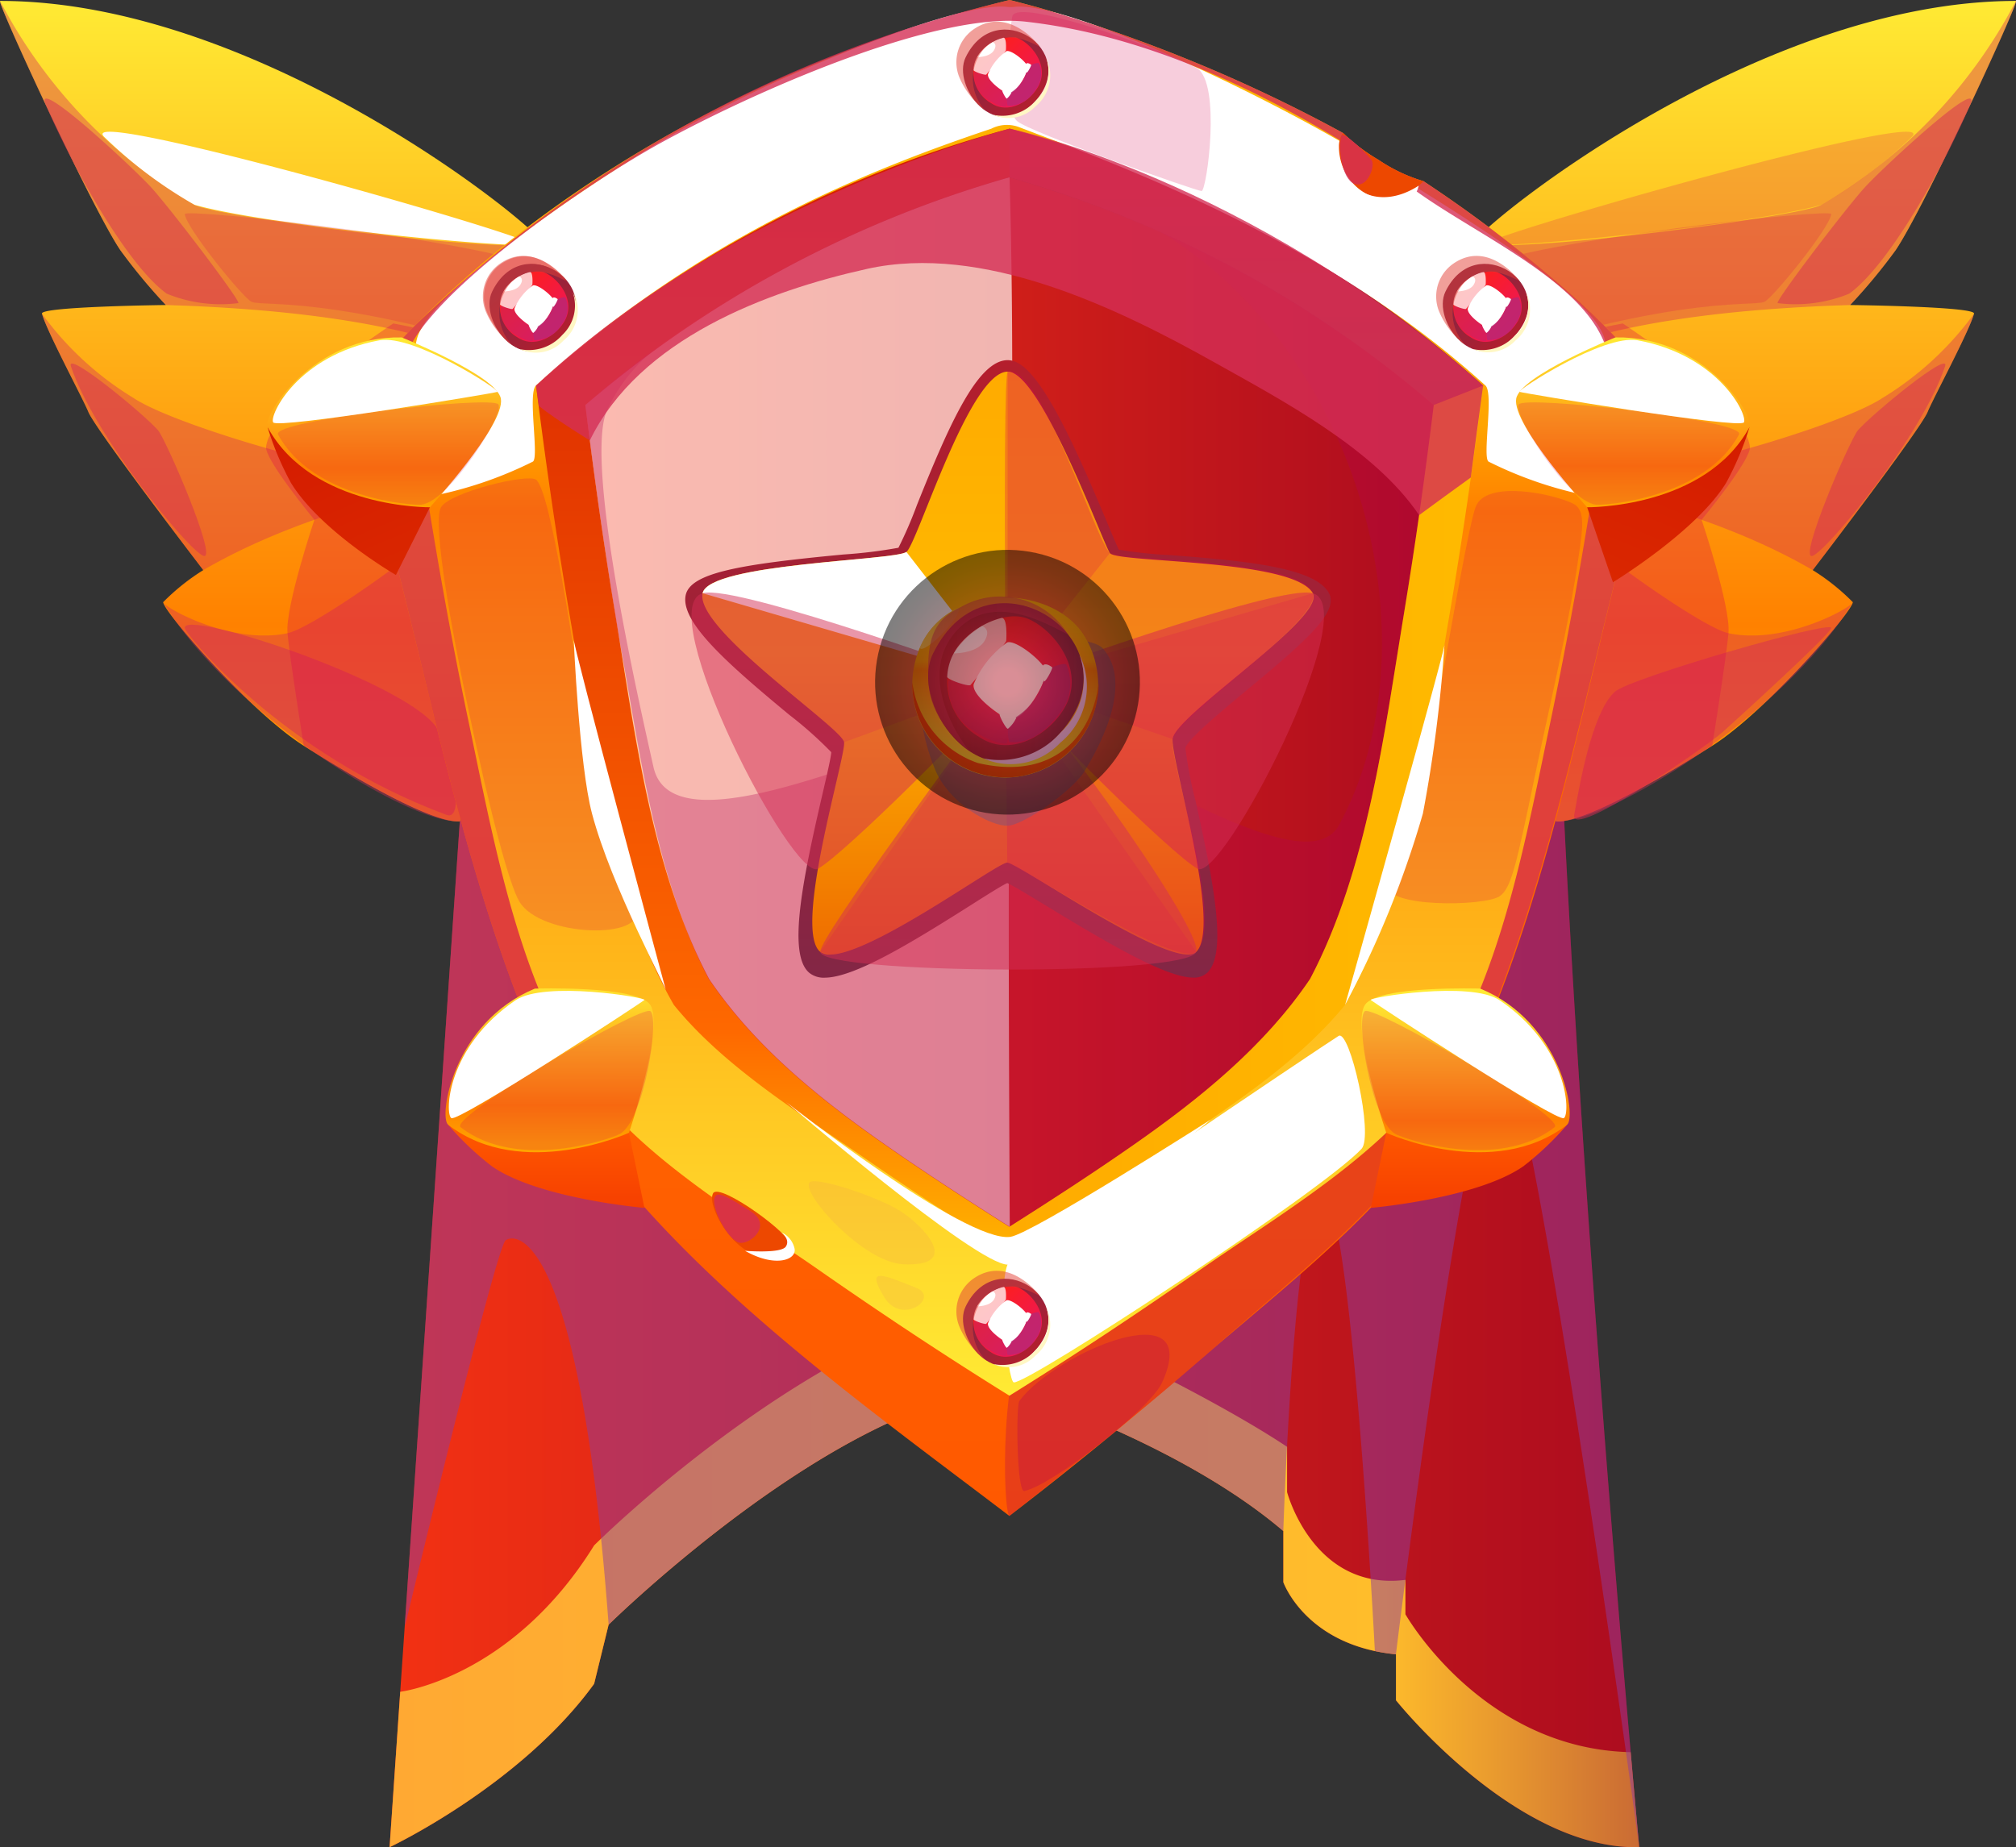 <svg xmlns="http://www.w3.org/2000/svg" xmlns:xlink="http://www.w3.org/1999/xlink" viewBox="0 0 129.501 118.689">
  <rect x="0" y="0" width="129.501" height="118.689" fill="#333333" stroke="none"/>
  <defs>
    <linearGradient id="_1311" data-name="  1311" x1="518.314" y1="121.326" x2="598.587" y2="121.326" gradientUnits="userSpaceOnUse">
      <stop offset="0" stop-color="#f23113"/>
      <stop offset="1" stop-color="#ad0c1f"/>
    </linearGradient>
    <linearGradient id="_1274" data-name="  1274" x1="518.314" y1="153.029" x2="598.587" y2="153.029" gradientUnits="userSpaceOnUse">
      <stop offset="0" stop-color="#ffa933"/>
      <stop offset="0.794" stop-color="#ffbd2b"/>
      <stop offset="0.901" stop-color="#e5942f"/>
      <stop offset="1" stop-color="#ca6b34"/>
    </linearGradient>
    <linearGradient id="_1255" data-name="  1255" x1="513.805" y1="52.055" x2="513.805" y2="104.772" gradientUnits="userSpaceOnUse">
      <stop offset="0" stop-color="#ffea34"/>
      <stop offset="0.761" stop-color="#ff8100"/>
      <stop offset="1" stop-color="#ffa400"/>
    </linearGradient>
    <linearGradient id="_1255-2" x1="602.272" y1="52.055" x2="602.272" y2="104.772" xlink:href="#_1255"/>
    <linearGradient id="_1244" data-name="  1244" x1="558.039" y1="149.398" x2="558.039" y2="73.002" gradientUnits="userSpaceOnUse">
      <stop offset="0" stop-color="#ff5900"/>
      <stop offset="0.635" stop-color="#fe6800"/>
      <stop offset="0.908" stop-color="#fa9300"/>
      <stop offset="1" stop-color="#f63f00"/>
    </linearGradient>
    <linearGradient id="_466" data-name="  466" x1="558.142" y1="133.663" x2="558.142" y2="59.223" gradientUnits="userSpaceOnUse">
      <stop offset="0" stop-color="#ffba00"/>
      <stop offset="0.209" stop-color="#fe6800"/>
      <stop offset="1" stop-color="#d41b00"/>
    </linearGradient>
    <linearGradient id="_1311-2" x1="530.893" y1="97.104" x2="585.39" y2="97.104" xlink:href="#_1311"/>
    <linearGradient id="_105" data-name="  105" x1="573.353" y1="78.02" x2="573.353" y2="59.775" gradientUnits="userSpaceOnUse">
      <stop offset="0" stop-color="#662d87"/>
      <stop offset="1" stop-color="#d01c5c"/>
    </linearGradient>
    <linearGradient id="_1247" data-name="  1247" x1="558.13" y1="105.011" x2="589.154" y2="105.011" gradientUnits="userSpaceOnUse">
      <stop offset="0" stop-color="#ffab00"/>
      <stop offset="1" stop-color="#ffba00"/>
    </linearGradient>
    <linearGradient id="_467" data-name="  467" x1="558.143" y1="141.671" x2="558.143" y2="51.995" gradientUnits="userSpaceOnUse">
      <stop offset="0" stop-color="#ffea34"/>
      <stop offset="0.634" stop-color="#ff8100"/>
      <stop offset="0.696" stop-color="#ffa400"/>
      <stop offset="1" stop-color="#ffba00"/>
    </linearGradient>
    <linearGradient id="_1267" data-name="  1267" x1="587.648" y1="124.264" x2="587.648" y2="129.605" gradientUnits="userSpaceOnUse">
      <stop offset="0" stop-color="#ff5900"/>
      <stop offset="1" stop-color="#f63f00"/>
    </linearGradient>
    <linearGradient id="_1255-3" x1="536.624" y1="1335.796" x2="544.258" y2="1343.046" gradientTransform="matrix(0.689, 0.725, -0.725, 0.689, 1186.5, -1193.431)" xlink:href="#_1255"/>
    <linearGradient id="_1267-2" x1="528.381" y1="124.264" x2="528.381" y2="129.605" xlink:href="#_1267"/>
    <linearGradient id="_1255-4" x1="2423.736" y1="-651.344" x2="2431.37" y2="-644.095" gradientTransform="matrix(-0.689, 0.725, 0.725, 0.689, 2669.87, -1193.431)" xlink:href="#_1255"/>
    <linearGradient id="_1952" data-name="  1952" x1="871.619" y1="428.28" x2="871.619" y2="415.703" gradientTransform="matrix(0.922, 0.387, -0.387, 0.922, -40.65, -642.65)" gradientUnits="userSpaceOnUse">
      <stop offset="0" stop-color="#da2700"/>
      <stop offset="1" stop-color="#d41b00"/>
    </linearGradient>
    <linearGradient id="_1255-5" x1="866.255" y1="413.277" x2="870.478" y2="423.341" gradientTransform="matrix(0.922, 0.387, -0.387, 0.922, -40.65, -642.65)" xlink:href="#_1255"/>
    <linearGradient id="_1952-2" x1="3491.713" y1="-671.991" x2="3491.713" y2="-683.935" gradientTransform="matrix(-0.922, 0.387, 0.387, 0.922, 3998.346, -642.65)" xlink:href="#_1952"/>
    <linearGradient id="_1255-6" x1="3486.348" y1="-686.361" x2="3490.572" y2="-676.297" gradientTransform="matrix(-0.922, 0.387, 0.387, 0.922, 3998.346, -642.65)" xlink:href="#_1255"/>
    <linearGradient id="_108" data-name="  108" x1="558.039" y1="114.814" x2="558.039" y2="75.136" gradientUnits="userSpaceOnUse">
      <stop offset="0" stop-color="#832645"/>
      <stop offset="1" stop-color="#b41e2d"/>
    </linearGradient>
    <linearGradient id="_464" data-name="  464" x1="558.038" y1="75.872" x2="558.038" y2="113.327" gradientUnits="userSpaceOnUse">
      <stop offset="0" stop-color="#ffab00"/>
      <stop offset="0.486" stop-color="#ffba00"/>
      <stop offset="1" stop-color="#ef6c00"/>
    </linearGradient>
    <linearGradient id="_467-2" x1="5596.101" y1="101.983" x2="5596.101" y2="91.079" gradientTransform="matrix(-1, 0, 0, 1, 6153.98, 0)" xlink:href="#_467"/>
    <linearGradient id="_1267-3" x1="5590.111" y1="98.899" x2="5602.09" y2="98.899" gradientTransform="matrix(-1, 0, 0, 1, 6153.98, 0)" xlink:href="#_1267"/>
    <linearGradient id="_314" data-name="  314" x1="5599.101" y1="92.365" x2="5601.607" y2="92.365" gradientTransform="matrix(-1, 0, 0, 1, 6153.98, 0)" gradientUnits="userSpaceOnUse">
      <stop offset="0" stop-color="#ebbd38"/>
      <stop offset="1" stop-color="#fff29e"/>
    </linearGradient>
    <linearGradient id="_108-2" x1="5590.937" y1="95.865" x2="5600.93" y2="95.865" gradientTransform="matrix(-1, 0, 0, 1, 6153.84, 0)" xlink:href="#_108"/>
    <linearGradient id="_20" data-name="  20" x1="-2624.377" y1="-1940.265" x2="-2624.377" y2="-1948.09" gradientTransform="translate(3788.517 -385.219) rotate(-45)" gradientUnits="userSpaceOnUse">
      <stop offset="0" stop-color="#eb175a"/>
      <stop offset="1" stop-color="#ff1f19"/>
    </linearGradient>
    <radialGradient id="_289" data-name="  289" cx="558.007" cy="95.832" r="8.504" gradientTransform="translate(530.722 -469.687) rotate(77.493)" gradientUnits="userSpaceOnUse">
      <stop offset="0.095" stop-color="#b41e2d"/>
      <stop offset="0.344" stop-color="#7b141f"/>
      <stop offset="0.656" stop-color="#39090e"/>
      <stop offset="0.883" stop-color="#100304"/>
      <stop offset="1"/>
    </radialGradient>
    <linearGradient id="_108-3" x1="-2596.87" y1="-1974.215" x2="-2597.058" y2="-1969.187" gradientTransform="translate(3788.656 -385.219) rotate(-45)" xlink:href="#_108"/>
    <linearGradient id="_20-2" x1="-2596.89" y1="-1969.848" x2="-2596.89" y2="-1974.148" gradientTransform="translate(3788.656 -385.219) rotate(-45)" xlink:href="#_20"/>
    <linearGradient id="_108-4" x1="-2653.625" y1="-1917.46" x2="-2653.813" y2="-1912.432" gradientTransform="translate(3788.656 -385.219) rotate(-45)" xlink:href="#_108"/>
    <linearGradient id="_20-3" x1="-2653.645" y1="-1913.093" x2="-2653.645" y2="-1917.393" gradientTransform="translate(3788.656 -385.219) rotate(-45)" xlink:href="#_20"/>
    <linearGradient id="_108-5" x1="-2628.988" y1="-1985.015" x2="-2629.176" y2="-1979.987" gradientTransform="translate(3788.656 -385.219) rotate(-45)" xlink:href="#_108"/>
    <linearGradient id="_20-4" x1="-2629.008" y1="-1980.648" x2="-2629.008" y2="-1984.948" gradientTransform="translate(3788.656 -385.219) rotate(-45)" xlink:href="#_20"/>
    <linearGradient id="_108-6" x1="-2629.022" y1="-1985.079" x2="-2629.211" y2="-1980.051" gradientTransform="translate(3788.656 -385.219) rotate(-45)" xlink:href="#_108"/>
    <linearGradient id="_20-5" x1="-2629.042" y1="-1980.712" x2="-2629.042" y2="-1985.012" gradientTransform="translate(3788.656 -385.219) rotate(-45)" xlink:href="#_20"/>
    <linearGradient id="_108-7" x1="-2585.72" y1="-1941.777" x2="-2585.909" y2="-1936.749" gradientTransform="translate(3788.656 -385.219) rotate(-45)" xlink:href="#_108"/>
    <linearGradient id="_20-6" x1="-2585.74" y1="-1937.41" x2="-2585.74" y2="-1941.71" gradientTransform="translate(3788.656 -385.219) rotate(-45)" xlink:href="#_20"/>
  </defs>
  <g style="isolation: isolate">
    <g id="rank_icon" data-name="rank icon">
      <g>
        <g>
          <path d="M598.587,170.682c-7.972.174-15.627-9.441-15.627-9.441v-2.952a11.805,11.805,0,0,1-1.353-.209c-4.675-.999-5.882-4.425-5.882-4.425v-3.287c-6.812-5.813-17.641-9.147-17.641-9.147-10.965.632-25.698,15.162-25.698,15.162l-.932,3.803c-4.729,6.534-13.139,10.497-13.139,10.497l.683-9.985.3-4.362,5.775-84.366,68.046.692c-.828,23.438,3.379,74.346,4.918,91.914C598.379,168.431,598.587,170.682,598.587,170.682Z" transform="translate(-493.289 -51.995)" fill="url(#_1311)"/>
          <path d="M598.587,170.682c-7.972.174-15.627-9.441-15.627-9.441v-2.952a11.805,11.805,0,0,1-1.353-.209c-4.675-.999-5.882-4.425-5.882-4.425v-3.287c-6.812-5.813-17.641-9.147-17.641-9.147-10.965.632-25.698,15.162-25.698,15.162l-.932,3.803c-4.729,6.534-13.139,10.497-13.139,10.497l.683-9.985s7.163-.872,12.456-9.407c0,0,13.084-13.076,25.974-15.915,0,0,12.176,5.351,18.539,9.581v2.908s1.675,6.385,7.602,5.642v2.209s4.896,8.651,14.47,8.86C598.379,168.431,598.587,170.682,598.587,170.682Z" transform="translate(-493.289 -51.995)" fill="url(#_1274)"/>
          <path d="M598.587,170.682s-6.808-50.017-8.794-51.013c-1.988-.996-6.834,38.619-6.834,38.619a11.805,11.805,0,0,1-1.353-.209s-1.536-29.513-3.357-29.402c-1.824.111-2.525,21.69-2.525,21.69-6.812-5.813-17.641-9.147-17.641-9.147-10.965.632-25.698,15.162-25.698,15.162-1.897-25.48-5.986-25.17-6.618-24.689-.632.48-6.44,24.689-6.44,24.689s-.01-.016-.032-.047l5.775-84.366,68.046.692C592.111,101.244,598.587,170.682,598.587,170.682Z" transform="translate(-493.289 -51.995)" fill="#8e3d9c" opacity="0.5" style="mix-blend-mode: multiply"/>
        </g>
        <g>
          <g>
            <path d="M534.322,77.175l-6.631,3.507-4.857,24.087c-1.659.12-6.136-2.384-10.033-4.855-3.461-2.193-9.008-8.623-9.03-9.227v-.002a14.011,14.011,0,0,1,2.576-2.059s-6.926-9.034-7.385-10.17c-.321-.799-2.691-5.219-2.976-6.305l-.002-.002c-.12-.46,7.958-.555,7.958-.555l-.002-.002a36.823,36.823,0,0,1-2.918-3.519c-1.839-2.715-7.969-16.018-7.728-16.018,16.463,0,33.9,14.081,34.705,15.386.192.311.395.665.608,1.051C530.079,71.164,532.043,75.361,534.322,77.175Z" transform="translate(-493.289 -51.995)" fill="url(#_1255)"/>
            <path d="M534.322,77.175l-6.631,3.507-4.857,24.087c-3.132.228-14.698-6.813-19.063-14.083.048.33,4.364,2.762,7.986,1.995,2.157-.457,13.575-8.826,12.524-9.587-.647-.469-10.476,1.188-17.934,5.532,0,0-6.926-9.033-7.385-10.17-.321-.799-2.692-5.219-2.977-6.305a20.313,20.313,0,0,0,5.896,5.425c2.1,1.397,9.55,3.705,13.673,4.461,2.667.489,12.092-3.715,11.293-5.204-.395-.737-4.545-4.683-22.905-5.238l-.002-.002a36.841,36.841,0,0,1-2.918-3.519c-1.839-2.715-7.953-15.933-7.728-16.019a32.6,32.6,0,0,0,12.488,13.099c1.315.791,22.254,3.503,22.218,2.288C529.518,69.9,531.713,75.099,534.322,77.175Z" transform="translate(-493.289 -51.995)" fill="#d42f55" opacity="0.4" style="mix-blend-mode: multiply"/>
            <path d="M503.011,64.048c1.255,1.378,5.822,7.386,5.582,7.424a9.127,9.127,0,0,1-4.594-.609c-2.728-1.972-6.399-8.854-7.779-12.158C495.418,56.788,501.849,62.772,503.011,64.048Z" transform="translate(-493.289 -51.995)" fill="#d42f55" opacity="0.5" style="mix-blend-mode: multiply"/>
            <path d="M503.441,79.641c.512.591,3.913,8.47,2.907,8.067s-6.998-7.7-8.501-12.165C497.47,74.424,502.553,78.617,503.441,79.641Z" transform="translate(-493.289 -51.995)" fill="#d42f55" opacity="0.5" style="mix-blend-mode: multiply"/>
            <path d="M505.158,92.345c.046.409,6.288,8.11,16.82,12.009,1.25.463.339-4.327-.701-5.693C519.005,95.676,505.017,91.098,505.158,92.345Z" transform="translate(-493.289 -51.995)" fill="#d42f55" opacity="0.5" style="mix-blend-mode: multiply"/>
            <path d="M505.783,65.153c4.536,1.304,20.322,2.836,21.584,2.547,1.065-.244-29.346-8.974-27.401-6.929A28.5,28.5,0,0,0,505.783,65.153Z" transform="translate(-493.289 -51.995)" fill="#fff" style="mix-blend-mode: soft-light"/>
            <path d="M528.087,69.23c-3.903-1.79-22.988-3.889-22.931-3.477.129.945,3.776,5.413,4.296,5.636.832.357,6.466-.655,22.786,5.27C532.833,76.876,529.859,70.043,528.087,69.23Z" transform="translate(-493.289 -51.995)" fill="#da0553" opacity="0.2" style="mix-blend-mode: multiply"/>
            <path d="M534.322,77.175l-6.631,3.507-4.857,24.087c-1.659.12-6.136-2.384-10.033-4.855,0,0-.89-5.553-1.044-7.233-.155-1.678,1.727-7.288,1.727-7.288s-3.205-3.873-3.102-4.691c.357-2.832,8.168-7.924,8.168-7.924S532.043,75.361,534.322,77.175Z" transform="translate(-493.289 -51.995)" fill="#da0553" opacity="0.3" style="mix-blend-mode: multiply"/>
          </g>
          <g>
            <path d="M581.756,77.175l6.631,3.507,4.857,24.087c1.659.12,6.136-2.384,10.033-4.855,3.461-2.193,9.008-8.623,9.03-9.227v-.002a14.007,14.007,0,0,0-2.576-2.059s6.926-9.034,7.385-10.17c.321-.799,2.691-5.219,2.976-6.305l.002-.002c.12-.46-7.958-.555-7.958-.555l.002-.002a36.826,36.826,0,0,0,2.918-3.519c1.839-2.715,7.969-16.018,7.728-16.018-16.463,0-33.9,14.081-34.705,15.386-.192.311-.395.665-.608,1.051C585.999,71.164,584.035,75.361,581.756,77.175Z" transform="translate(-493.289 -51.995)" fill="url(#_1255-2)"/>
            <path d="M581.756,77.175l6.631,3.507,4.857,24.087c3.132.228,14.698-6.813,19.063-14.083-.048.33-4.364,2.762-7.986,1.995-2.157-.457-13.575-8.826-12.524-9.587.647-.469,10.476,1.188,17.934,5.532,0,0,6.926-9.033,7.385-10.17.321-.799,2.692-5.219,2.977-6.305a20.313,20.313,0,0,1-5.896,5.425c-2.1,1.397-9.55,3.705-13.673,4.461-2.667.489-12.092-3.715-11.293-5.204.395-.737,4.545-4.683,22.905-5.238l.002-.002a36.835,36.835,0,0,0,2.918-3.519c1.839-2.715,7.953-15.933,7.728-16.019a32.601,32.601,0,0,1-12.488,13.099c-1.315.791-22.254,3.503-22.218,2.288C586.56,69.9,584.364,75.099,581.756,77.175Z" transform="translate(-493.289 -51.995)" fill="#d42f55" opacity="0.4" style="mix-blend-mode: multiply"/>
            <path d="M613.066,64.048c-1.255,1.378-5.822,7.386-5.582,7.424a9.128,9.128,0,0,0,4.594-.609c2.728-1.972,6.399-8.854,7.779-12.158C620.66,56.788,614.228,62.772,613.066,64.048Z" transform="translate(-493.289 -51.995)" fill="#d42f55" opacity="0.5" style="mix-blend-mode: multiply"/>
            <path d="M612.637,79.641c-.512.591-3.913,8.47-2.907,8.067s6.998-7.7,8.501-12.165C618.608,74.424,613.524,78.617,612.637,79.641Z" transform="translate(-493.289 -51.995)" fill="#d42f55" opacity="0.5" style="mix-blend-mode: multiply"/>
            <path d="M610.92,92.345c-.046.409-6.321,6.1-7.005,6.714-.992.89-9.794,6.988-9.504,5.296.525-3.059,1.321-6.731,2.608-7.912C597.977,95.566,610.98,91.815,610.92,92.345Z" transform="translate(-493.289 -51.995)" fill="#d42f55" opacity="0.5" style="mix-blend-mode: multiply"/>
            <path d="M610.295,65.153c-4.536,1.304-20.322,2.836-21.584,2.547-1.064-.244,29.346-8.974,27.402-6.929A28.503,28.503,0,0,1,610.295,65.153Z" transform="translate(-493.289 -51.995)" fill="#da0553" opacity="0.2" style="mix-blend-mode: multiply"/>
            <path d="M587.99,69.23c3.903-1.79,22.988-3.889,22.932-3.477-.129.945-3.776,5.413-4.296,5.636-.832.357-6.466-.655-22.786,5.27C583.245,76.876,586.219,70.043,587.99,69.23Z" transform="translate(-493.289 -51.995)" fill="#da0553" opacity="0.2" style="mix-blend-mode: multiply"/>
            <path d="M581.756,77.175l6.631,3.507,4.857,24.087c1.659.12,6.136-2.384,10.033-4.855,0,0,.889-5.553,1.044-7.233.154-1.678-1.726-7.288-1.726-7.288s3.205-3.873,3.102-4.691c-.357-2.832-8.168-7.924-8.168-7.924S584.035,75.361,581.756,77.175Z" transform="translate(-493.289 -51.995)" fill="#da0553" opacity="0.3" style="mix-blend-mode: multiply"/>
          </g>
        </g>
        <g>
          <path d="M598.049,85.388c-3.225,12.126-5.561,25.67-11.135,36.734-3.349,6.647-10.538,12.056-16.142,16.918-4.114,3.569-8.322,7.042-12.643,10.358-9.768-7.439-21.435-15.67-28.25-26.023h-.002a12.733,12.733,0,0,1-.724-1.252c-5.518-11.22-7.911-24.616-11.135-36.734a41.593,41.593,0,0,1,1.213-11.74q38.908-1.294,77.823.007A45.666,45.666,0,0,1,598.049,85.388Z" transform="translate(-493.289 -51.995)" fill="url(#_1244)"/>
          <path d="M598.049,85.388c-3.225,12.126-5.65,25.402-11.135,36.734-.143-8.392,2.749-17.536,4.544-25.658q2.535-11.466,5.596-22.808A45.666,45.666,0,0,1,598.049,85.388Z" transform="translate(-493.289 -51.995)" fill="#d42f55" opacity="0.7" style="mix-blend-mode: multiply"/>
          <path d="M558.129,149.397c-.403-.178-.74-10.243,1.701-13.193,3.163-3.823,9.316-6.748,13.997-9.481,2.07-1.208,12.437-6.655,12.939-5.13.448,1.36-3.797,6.224-5.522,8.011-3.081,3.194-6.867,6.234-10.181,9.183C566.452,142.89,558.129,149.397,558.129,149.397Z" transform="translate(-493.289 -51.995)" fill="#b30053" opacity="0.3" style="mix-blend-mode: multiply"/>
          <path d="M529.879,123.374h-.002a12.733,12.733,0,0,1-.724-1.252c-5.518-11.22-7.911-24.616-11.135-36.734a41.593,41.593,0,0,1,1.213-11.74c1.377-.048,2.066-.07,3.443-.114C524.63,90.042,525.681,107.25,529.879,123.374Z" transform="translate(-493.289 -51.995)" fill="#d42f55" opacity="0.7" style="mix-blend-mode: multiply"/>
          <path d="M589.271,76.036a89.393,89.393,0,0,0-8.282-6.526l-.006-.004a80.72,80.72,0,0,0-20.828-9.731h-.002c-.648-.19-1.229-.349-1.734-.48-.11-.029-.164-.043-.274-.072-.109.029-.163.043-.272.072a75.19,75.19,0,0,0-30.86,16.736c-.141.13-.212.195-.352.326l.062.485c.061.473.127.981.198,1.519.599,4.507,1.272,9.044,2.043,13.513,1.408,8.15,2.592,17.823,6.834,25.194l.02.032.021.03c3.205,4.078,8.16,7.083,12.325,9.987,1.516,1.057,3.036,2.069,4.444,2.999q2.517,1.662,5.077,3.268c.178.112.267.168.445.28.179-.112.268-.168.447-.28.069-.042.138-.087.208-.132,3.108-1.991,6.276-4.032,9.314-6.136,4.173-2.89,9.124-5.898,12.328-9.987l.021-.03.02-.032c4.242-7.378,5.428-17.034,6.842-25.19.686-3.96,1.3-7.971,1.844-11.969.153-1.128.291-2.156.405-3.059.025-.194.038-.291.064-.485C589.482,76.232,589.412,76.167,589.271,76.036ZM583.48,91.388c-1.265,7.654-2.334,16.485-6.035,23.507-3.16,3.517-7.419,6.218-11.252,8.854-2.635,1.813-5.342,3.588-8.063,5.308-2.72-1.72-5.425-3.495-8.06-5.307-3.831-2.636-8.065-5.357-11.249-8.853-3.705-7.037-4.761-15.834-6.025-23.51-.729-4.421-1.363-8.9-1.904-13.37a72.334,72.334,0,0,1,27.251-14.629,72.314,72.314,0,0,1,27.246,14.633C584.84,82.489,584.211,86.968,583.48,91.388Z" transform="translate(-493.289 -51.995)" fill="url(#_466)"/>
          <path d="M585.39,78.02c-.549,4.469-1.179,8.948-1.91,13.368-1.265,7.654-2.334,16.485-6.035,23.507-2.927,4.332-7.084,7.687-11.272,10.617-2.6,1.819-5.329,3.59-8.043,5.31-2.713-1.72-5.44-3.49-8.039-5.309-4.191-2.931-8.339-6.285-11.269-10.616-3.337-6.348-4.365-14.158-5.616-21.088l-.002-.002c-.134-.779-.273-1.587-.408-2.42-.719-4.434-1.363-8.9-1.904-13.37a54.263,54.263,0,0,1,4.916-3.913,74.387,74.387,0,0,1,19.247-9.774c1.173-.387,2.217-.701,3.088-.941a75.634,75.634,0,0,1,9.818,3.556A71.498,71.498,0,0,1,585.39,78.02Z" transform="translate(-493.289 -51.995)" fill="url(#_1311-2)"/>
          <path d="M588.562,76.771c-1.273.496-1.907.746-3.172,1.249a72.314,72.314,0,0,0-27.246-14.633c0-1.25.001-1.875.001-3.124.802-.196,1.204-.293,2.009-.487h.002A80.72,80.72,0,0,1,580.983,69.506l.006.004Q584.799,73.116,588.562,76.771Z" transform="translate(-493.289 -51.995)" opacity="0.5" fill="url(#_105)" style="mix-blend-mode: multiply"/>
          <path d="M589.154,79.906c-.542,4.001-1.157,8.01-1.844,11.969-1.414,8.156-2.599,17.812-6.842,25.19l-.02.032-.021.03c-3.204,4.089-8.155,7.097-12.328,9.987-3.038,2.104-6.167,4.154-9.314,6.136-.262-.295-.393-.443-.655-.738 0-.676 0-1.015 0-1.692,2.715-1.72,5.443-3.491,8.043-5.31,4.188-2.929,8.346-6.285,11.272-10.617,3.701-7.021,4.77-15.853,6.035-23.507.73-4.42,1.36-8.899,1.91-13.368,1.265-.502,1.899-.752,3.172-1.249C588.8,78.026,588.918,78.653,589.154,79.906Z" transform="translate(-493.289 -51.995)" fill="url(#_1247)"/>
          <path d="M597.032,73.631c-.632-.677-1.321-1.34-1.999-1.985-.092-.088-.188-.176-.288-.268a84.401,84.401,0,0,0-10.015-7.74,10.369,10.369,0,0,1-2.893-1.372A11.875,11.875,0,0,1,579.56,60.54l-.002-.002a97.775,97.775,0,0,0-19.63-8.075c-.053-.015-.107-.03-.162-.045-.774-.207-1.302-.347-1.513-.397-.021-.004-.043-.01-.064-.014l-.043-.012-.017.004c-.011.002-.03.006-.051.012-13.978,3.441-27.989,10.666-38.127,20.896q-.362.366-.721.741l.021.157c.048.392.195,1.505.43,3.147l.005.035c1.034,7.209,2.236,14.403,3.735,21.531,1.553,7.384,3.051,15.746,7.016,22.112,3.328,5.343,10.257,9.341,15.389,12.92,4.03,2.81,8.129,5.53,12.303,8.122,4.175-2.593,8.275-5.313,12.306-8.124,5.123-3.573,12.072-7.593,15.391-12.921,3.97-6.371,5.474-14.716,7.026-22.108,1.496-7.127,2.708-14.318,3.745-21.525l.005-.035c.235-1.642.383-2.755.432-3.147l.021-.156ZM586.355,91.753c-1.372,8.015-2.496,17.552-6.661,24.806-3.21,3.942-7.973,6.882-12.07,9.714-3.097,2.141-6.285,4.224-9.494,6.239-3.211-2.007-6.394-4.097-9.49-6.238-4.066-2.812-8.88-5.782-12.067-9.714-4.164-7.248-5.285-16.801-6.651-24.811-.845-4.955-1.573-9.974-2.2-14.985a74.378,74.378,0,0,1,30.424-16.504,74.542,74.542,0,0,1,30.417,16.509C587.933,81.781,587.203,86.8,586.355,91.753Z" transform="translate(-493.289 -51.995)" fill="url(#_467)"/>
          <path d="M596.334,73.689c-.845-2.877-10.18-8.521-15.311-11.645-6.835-4.163-19.438-10.048-22.618-9.6a2.246,2.246,0,0,1-.379,0c-3.181-.448-15.957,4.769-22.793,8.932-5.131,3.125-14.292,9.436-15.139,12.313-.7,2.388.8,10.051,1.53,10.055a25.353,25.353,0,0,0,5.889-2.086c.429-.218-.347-4.39.207-4.892,10.352-9.402,20.943-13.715,29.252-16.504a2.196,2.196,0,0,1,1.76-.105c6.527,2.488,19.625,7.207,29.977,16.609.554.502-.222,4.674.207,4.892a25.322,25.322,0,0,0,5.889,2.086C595.537,83.74,597.036,76.077,596.334,73.689Z" transform="translate(-493.289 -51.995)" fill="#fff" style="mix-blend-mode: soft-light"/>
          <path d="M530.893,78.02c.549,4.469,1.179,8.948,1.91,13.368,1.265,7.654,2.334,16.485,6.035,23.507,2.927,4.332,7.084,7.688,11.272,10.617,2.6,1.819,5.328,3.59,8.043,5.31-.057-11.23-.107-22.463-.007-33.692.1-11.237.323-22.506-.007-33.743A72.314,72.314,0,0,0,530.893,78.02Z" transform="translate(-493.289 -51.995)" fill="#fff5f2" opacity="0.7" style="mix-blend-mode: soft-light"/>
          <path d="M585.39,78.02c-.549,4.469-1.179,8.948-1.91,13.368-1.265,7.654-2.334,16.485-6.035,23.507-2.927,4.332-7.084,7.687-11.272,10.617-2.6,1.819-5.329,3.59-8.043,5.31-2.713-1.72-5.44-3.49-8.039-5.309-4.191-2.931-8.339-6.285-11.269-10.616-3.337-6.348-4.365-14.158-5.616-21.088l-.002-.002c-.134-.779-.273-1.587-.408-2.42-.719-4.434-1.363-8.9-1.904-13.37a58.042,58.042,0,0,1,4.916-3.913l.083-.042a10.501,10.501,0,0,0-3.686,4.478c-1.256,3.732,2.075,18.312,3.062,22.744,1.325,5.948,17.247-2.567,22.16-2.829,4.806-.256,19.428,11.042,21.871,6.557,6.205-11.391,1.757-29.928-11.359-38.068l.022 0A73.498,73.498,0,0,1,585.39,78.02Z" transform="translate(-493.289 -51.995)" fill="#b30053" opacity="0.3" style="mix-blend-mode: multiply"/>
          <path d="M527.902,78.081c1.201.948,3.276,2.212,3.276,2.212,3.191-6.537,11.364-9.589,17.806-11.021,7.392-1.643,15.91,2.415,22.306,6.001,4.335,2.431,10.29,5.562,13.158,9.822,1.321-.972,1.986-1.456,3.322-2.421.31-2.362.469-3.543.792-5.903-15.209-13.367-30.417-16.509-30.417-16.509s-17.63,4.511-30.424,16.504C527.794,77.292,527.83,77.555,527.902,78.081Z" transform="translate(-493.289 -51.995)" fill="#d42f55" opacity="0.8" style="mix-blend-mode: multiply"/>
          <path d="M594.361,84.365c-1.229-.628-5.592-1.569-6.275.185-.416,1.067-1.476,7.229-2.187,11.154-1.383,7.638-2.55,8.944-3.486,13.078-.352,1.554,6.251,1.461,7.211.796.739-.512,1.065-1.974,2.248-7.665.996-4.791,2.182-9.616,2.869-14.473C594.936,86.049,595.153,84.769,594.361,84.365Z" transform="translate(-493.289 -51.995)" fill="#da0553" opacity="0.2" style="mix-blend-mode: multiply"/>
          <path d="M527.721,82.816c-.539-.414-5.54.806-6.102,1.773-.603,1.038.838,8.591,1.633,12.397,1.572,7.534,2.787,11.931,3.408,12.953,1.37,2.254,8.115,2.478,7.506.429-1.086-3.652-2.173-5.129-3.274-11.914C530.162,93.953,528.686,83.557,527.721,82.816Z" transform="translate(-493.289 -51.995)" fill="#da0553" opacity="0.2" style="mix-blend-mode: multiply"/>
          <path d="M559.081,147.797c-.478.089-.54-5.482-.31-5.791,2.313-3.103,11.867-7.149,9.17-1.187C567.143,142.582,560.783,147.481,559.081,147.797Z" transform="translate(-493.289 -51.995)" fill="#b30053" opacity="0.3" style="mix-blend-mode: multiply"/>
          <path d="M580.748,125.814c.795-.851-.752-7.705-1.472-7.258-1.102.685-20.748,13.932-21.134,14.442-.86,1.135-.102,7.758.267,7.819C559.266,140.96,578.178,128.566,580.748,125.814Z" transform="translate(-493.289 -51.995)" fill="#fff" style="mix-blend-mode: soft-light"/>
          <path d="M548.381,63.387c1.182-.518.285-8.312-1-7.86-10.493,3.696-21.23,11.976-21.203,12.331.036.49,6.392,3.676,9.04,2.464C537.16,69.433,543.245,65.64,548.381,63.387Z" transform="translate(-493.289 -51.995)" fill="#fff" style="mix-blend-mode: soft-light"/>
          <path d="M597.054,73.655l-.021.156c-.175,1.258-.261,1.888-.432,3.147l-.005.035c1.259-5.811-7.761-9.354-12.476-12.82-1.373-1.009-2.851-1.998-4.327-2.905-6.196-3.805-13.338-7.072-20.639-7.883-5.443-.605-16.324,3.967-23.002,7.563-5.391,2.903-15.422,9.985-16.76,13.877-.002-.014.291,2.141.289,2.127-.17-1.259-.256-1.889-.43-3.147l-.021-.157c.238-.25.479-.501.721-.741a81.871,81.871,0,0,1,38.127-20.896c.021-.006.04-.01.051-.012l.017-.004.043.012c.021.004.043.01.064.014.509.129,1.016.266,1.513.397.055.015.109.03.162.045a97.588,97.588,0,0,1,19.63,8.075l.002.002a11.862,11.862,0,0,0,2.277,1.726,10.377,10.377,0,0,0,2.893,1.372,84.802,84.802,0,0,1,10.015,7.74q.15.138.288.268c1.19,1.124,1.874,1.847,1.999,1.985Z" transform="translate(-493.289 -51.995)" fill="#d42f55" opacity="0.8" style="mix-blend-mode: multiply"/>
          <path d="M543.792,122.808s12.185,10.444,14.235,10.444c1.937,0,13.036-9.319,13.036-9.319-.007-.009-11.489,7.349-12.878,7.534C555.277,131.855,543.792,122.808,543.792,122.808Z" transform="translate(-493.289 -51.995)" fill="#fff"/>
          <path d="M586.081,93.386c.137.031-6.387,23.174-6.387,23.174a63.372,63.372,0,0,0,4.997-12.292A90.802,90.802,0,0,0,586.081,93.386Z" transform="translate(-493.289 -51.995)" fill="#fff"/>
          <path d="M530.142,93.067c-.137.031,5.926,22.575,5.926,22.575.095-.044-3.511-6.692-4.751-11.375C530.492,101.152,530.142,93.067,530.142,93.067Z" transform="translate(-493.289 -51.995)" fill="#fff"/>
          <path d="M551.296,133.226c3.793.184,1.379-2.408-.127-3.389-1.419-.924-5.626-2.337-5.897-1.844C544.841,128.777,548.771,133.103,551.296,133.226Z" transform="translate(-493.289 -51.995)" fill="#ee9c50" opacity="0.2" style="mix-blend-mode: multiply"/>
          <path d="M552.156,134.747c-2.374-.96-3.204-1.292-2.071.588S553.686,135.365,552.156,134.747Z" transform="translate(-493.289 -51.995)" fill="#ee9c50" opacity="0.2" style="mix-blend-mode: multiply"/>
          <path d="M539.096,128.665c-.557.98,2.417,5.897,4.875,3.299C544.397,131.513,539.514,127.929,539.096,128.665Z" transform="translate(-493.289 -51.995)" fill="#ed4800"/>
          <path d="M539.172,129.009c-.144.741.937,2.727,1.634,2.838.697.112,2.125-1.125.706-2.026C539.93,128.817,539.281,128.451,539.172,129.009Z" transform="translate(-493.289 -51.995)" fill="#d42f55" opacity="0.8" style="mix-blend-mode: multiply"/>
          <path d="M541.15,132.363c1.956,1.116,3.391.572,3.166-.195a1.494,1.494,0,0,0-.824-.986s.587.457.272.915C543.447,132.554,541.15,132.363,541.15,132.363Z" transform="translate(-493.289 -51.995)" fill="#fff"/>
          <path d="M584.73,63.638a5.732,5.732,0,0,1-.61.535c-2.187,1.589-4.804-.2-4.821-2.743A1.478,1.478,0,0,1,579.56,60.54a11.862,11.862,0,0,0,2.277,1.726A10.377,10.377,0,0,0,584.73,63.638Z" transform="translate(-493.289 -51.995)" fill="#ed4800"/>
          <path d="M579.455,60.719c-.228.693.006,2.785.843,3.093.837.308,1.34-1.153,1.113-1.506C581.183,61.953,579.574,60.357,579.455,60.719Z" transform="translate(-493.289 -51.995)" fill="#d42f55" opacity="0.8" style="mix-blend-mode: multiply"/>
          <path d="M580.244,63.978s1.635,1.575,4.178-.053a2.02,2.02,0,0,1-2.089,1.554C581.36,65.482,580.244,63.978,580.244,63.978Z" transform="translate(-493.289 -51.995)" fill="#fff"/>
          <path d="M558.312,53.064c-.362,2.182-.496,5.987.312,6.711.808.724,11.529,4.495,11.852,4.495.323,0,1.296-6.95-.323-7.919S558.536,51.717,558.312,53.064Z" transform="translate(-493.289 -51.995)" fill="#da0553" opacity="0.2" style="mix-blend-mode: multiply"/>
        </g>
        <g>
          <path d="M593.951,124.264a18.953,18.953,0,0,1-2.81,2.669c-3.01,2.093-9.797,2.672-9.797,2.672l.993-4.825Z" transform="translate(-493.289 -51.995)" fill="url(#_1267)"/>
          <path d="M588.383,115.517c5.262,2.176,6.193,8.265,5.569,8.746-4.737,3.65-11.614.516-11.614.516s-2.307-6.805-1.368-8.22C581.801,115.305,588.383,115.517,588.383,115.517Z" transform="translate(-493.289 -51.995)" fill="url(#_1255-3)"/>
          <path d="M593.149,124.423c.806-.628-11.559-7.841-12.179-7.461-.621.379.375,6.982,1.941,7.889C583.409,125.139,589.476,127.284,593.149,124.423Z" transform="translate(-493.289 -51.995)" fill="#da0553" opacity="0.2" style="mix-blend-mode: multiply"/>
          <path d="M593.75,123.836c.424-.305.286-4.575-4.127-7.572-1.859-1.263-8.427-.175-8.279-.019C581.492,116.4,593.329,124.139,593.75,123.836Z" transform="translate(-493.289 -51.995)" fill="#fff" style="mix-blend-mode: soft-light"/>
        </g>
        <g>
          <path d="M522.077,124.264a18.954,18.954,0,0,0,2.81,2.669c3.01,2.093,9.797,2.672,9.797,2.672L533.691,124.78Z" transform="translate(-493.289 -51.995)" fill="url(#_1267-2)"/>
          <path d="M527.646,115.517c-5.262,2.176-6.193,8.265-5.569,8.746,4.737,3.65,11.614.516,11.614.516s2.307-6.805,1.368-8.22C534.227,115.305,527.646,115.517,527.646,115.517Z" transform="translate(-493.289 -51.995)" fill="url(#_1255-4)"/>
          <path d="M522.88,124.423c-.806-.628,11.559-7.841,12.179-7.461.621.379-.375,6.982-1.941,7.889C532.619,125.139,526.552,127.284,522.88,124.423Z" transform="translate(-493.289 -51.995)" fill="#da0553" opacity="0.2" style="mix-blend-mode: multiply"/>
          <path d="M522.278,123.836c-.424-.305-.286-4.575,4.127-7.572,1.859-1.263,8.427-.175,8.279-.019C534.536,116.4,522.699,124.139,522.278,123.836Z" transform="translate(-493.289 -51.995)" fill="#fff" style="mix-blend-mode: soft-light"/>
        </g>
        <g>
          <path d="M605.669,79.445a18.949,18.949,0,0,1-1.499,3.574c-1.914,3.127-7.27,6.386-7.27,6.386l-1.657-4.817Z" transform="translate(-493.289 -51.995)" fill="url(#_1952)"/>
          <path d="M597.053,73.676c5.693-.124,8.994,5.077,8.616,5.769-2.869,5.247-10.426,5.143-10.426,5.143s-4.848-5.303-4.558-6.977C590.942,76.128,597.053,73.676,597.053,73.676Z" transform="translate(-493.289 -51.995)" fill="url(#_1255-5)"/>
          <path d="M604.998,79.913c.485-.899-13.736-2.531-14.152-1.934-.416.597,3.151,6.242,4.95,6.442C596.369,84.486,602.786,84.01,604.998,79.913Z" transform="translate(-493.289 -51.995)" fill="#da0553" opacity="0.2" style="mix-blend-mode: multiply"/>
          <path d="M605.312,79.134c.265-.45-1.578-4.304-6.823-5.274-2.21-.409-7.786,3.228-7.588,3.312S605.049,79.581,605.312,79.134Z" transform="translate(-493.289 -51.995)" fill="#fff" style="mix-blend-mode: soft-light"/>
        </g>
        <g>
          <path d="M510.479,79.445a18.949,18.949,0,0,0,1.499,3.574c1.914,3.127,6.743,5.921,6.743,5.921l2.183-4.352Z" transform="translate(-493.289 -51.995)" fill="url(#_1952-2)"/>
          <path d="M519.095,73.676c-5.693-.124-8.994,5.077-8.616,5.769,2.869,5.247,10.426,5.143,10.426,5.143s4.848-5.303,4.558-6.977C525.206,76.128,519.095,73.676,519.095,73.676Z" transform="translate(-493.289 -51.995)" fill="url(#_1255-6)"/>
          <path d="M511.15,79.913c-.485-.899,13.736-2.531,14.152-1.934.416.597-3.151,6.242-4.949,6.442C519.779,84.486,513.362,84.01,511.15,79.913Z" transform="translate(-493.289 -51.995)" fill="#da0553" opacity="0.2" style="mix-blend-mode: multiply"/>
          <path d="M510.836,79.134c-.265-.45,1.578-4.304,6.824-5.274,2.21-.409,7.786,3.228,7.588,3.312S511.099,79.581,510.836,79.134Z" transform="translate(-493.289 -51.995)" fill="#fff" style="mix-blend-mode: soft-light"/>
        </g>
        <g>
          <path d="M546.26,114.814a1.49,1.49,0,0,1-.965-.297c-1.433-1.152-.474-5.886.825-11.491.27-1.162.548-2.362.567-2.701a24.998,24.998,0,0,0-2.697-2.399c-3.991-3.307-7.014-5.973-6.655-7.689.301-1.438,3.51-1.989,10.142-2.615a31.151,31.151,0,0,0,3.525-.432,27.026,27.026,0,0,0,1.19-2.751c2.039-5.09,3.885-9.304,5.828-9.304a1.352,1.352,0,0,1,.639.173l.056.029c1.716.977,3.858,5.84,5.731,10.322.287.688.584,1.396.711,1.652a27.301,27.301,0,0,0,3.303.35c5.051.38,9.305.826,10.19,2.433a.888.888,0,0,1,.117.418c.084,1.193-1.976,2.996-5.379,5.821-1.62,1.345-3.839,3.188-3.952,3.725a26.684,26.684,0,0,0,.647,3.382c1.177,5.285,2.047,9.763.773,11.04a1.248,1.248,0,0,1-.92.328c-1.719,0-5.425-2.169-9.395-4.586-1.074-.654-2.182-1.328-2.55-1.488-.348.157-1.364.8-2.349,1.425-3.842,2.435-7.446,4.623-9.336,4.653Z" transform="translate(-493.289 -51.995)" fill="url(#_108)"/>
          <path d="M577.671,90.295v.005c.129,1.834-8.96,7.739-9.059,9.183-.097,1.412,3.182,12.008,1.521,13.668-1.35,1.353-11.394-5.691-12.136-5.733h-.007c-.635,0-8.605,5.865-11.352,5.91H546.635a.997.997,0,0,1-.658-.176c-1.77-1.419,1.655-12.541,1.534-13.467-.122-.928-9.578-7.245-9.089-9.573.405-1.931,12.375-2.097,13.092-2.653.717-.558,4.041-11.585,6.508-11.585a.852.852,0,0,1,.422.129l.007.002c2.184,1.241,5.716,10.933,6.133,11.528.447.638,11.809.357,13.035,2.579A.384.384,0,0,1,577.671,90.295Z" transform="translate(-493.289 -51.995)" fill="url(#_464)"/>
          <path d="M558.007,95.832l-10.496,3.852c-.122-.928-9.578-7.245-9.089-9.573Z" transform="translate(-493.289 -51.995)" fill="#da0553" opacity="0.2" style="mix-blend-mode: multiply"/>
          <path d="M564.584,87.532,558.007,95.832l.015-19.959.422.129.007.002C560.635,77.245,564.167,86.937,564.584,87.532Z" transform="translate(-493.289 -51.995)" fill="#da0553" opacity="0.2" style="mix-blend-mode: multiply"/>
          <path d="M577.671,90.295v.005c.129,1.834-8.96,7.739-9.059,9.183L558.007,95.832l19.612-5.721Z" transform="translate(-493.289 -51.995)" fill="#da0553" opacity="0.2" style="mix-blend-mode: multiply"/>
          <path d="M570.134,113.15c-1.35,1.353-11.394-5.691-12.136-5.733v.01l-.007-.01.017-11.586Z" transform="translate(-493.289 -51.995)" fill="#da0553" opacity="0.2" style="mix-blend-mode: multiply"/>
          <path d="M558.007,95.832l-.01,11.586v.01l-.007-.01c-.635,0-8.605,5.865-11.352,5.91H546.635l-.658-.176Z" transform="translate(-493.289 -51.995)" fill="#da0553" opacity="0.2" style="mix-blend-mode: multiply"/>
          <path d="M558.007,95.832,538.422,90.111c.405-1.931,12.375-2.097,13.092-2.653Z" transform="translate(-493.289 -51.995)" fill="#fff" style="mix-blend-mode: soft-light"/>
          <path d="M538.422,90.111c-3.29.966,5.794,18.562,7.407,17.704,1.613-.858,10.867-10.046,12.177-11.983C558.007,95.832,540.601,89.471,538.422,90.111Z" transform="translate(-493.289 -51.995)" fill="#d42f55" opacity="0.5" style="mix-blend-mode: multiply"/>
          <path d="M577.624,90.111c3.29.966-5.794,18.562-7.407,17.704-1.613-.858-10.867-10.046-12.177-11.983C558.039,95.832,575.445,89.471,577.624,90.111Z" transform="translate(-493.289 -51.995)" fill="#d42f55" opacity="0.5" style="mix-blend-mode: multiply"/>
          <path d="M558.022,75.872c-.399.091-.025,31.545-.025,31.545,1.143.428,10.936,6.803,12.136,5.733,1.912-1.704-1.755-12.245-1.521-13.668.234-1.423,9.64-7.703,9.011-9.372-.86-2.284-12.511-2.064-13.04-2.579C563.621,86.595,560.154,75.384,558.022,75.872Z" transform="translate(-493.289 -51.995)" fill="#da0553" opacity="0.3" style="mix-blend-mode: multiply"/>
          <path d="M558.007,95.832c-3.009,4.247-12.03,16.302-12.03,17.319,0,1.441,23.694,1.595,24.156,0C570.596,111.555,558.571,95.036,558.007,95.832Z" transform="translate(-493.289 -51.995)" fill="#d42f55" opacity="0.5" style="mix-blend-mode: multiply"/>
          <path d="M564.156,93.685c2.049,2.379-.479,6.658-1.195,7.855-.716,1.196-3.849,3.448-4.922,3.508-1.073.059-3.767-1.395-4.683-3.604-.916-2.209-1.616-5.858,0-6.97S562.996,92.337,564.156,93.685Z" transform="translate(-493.289 -51.995)" fill="#7e527c" opacity="0.5" style="mix-blend-mode: multiply"/>
          <g>
            <path d="M562.976,92.909a5.968,5.968,0,1,1-10.807,1.28C553.604,89.324,560.876,89.375,562.976,92.909Z" transform="translate(-493.289 -51.995)" fill="url(#_467-2)"/>
            <path d="M558.844,101.872a6.086,6.086,0,0,0,5.022-6.014c-.404,3.376-2.862,6.321-7.77,5.16a6.318,6.318,0,0,1-4.202-5.174A6.008,6.008,0,0,0,558.844,101.872Z" transform="translate(-493.289 -51.995)" fill="url(#_1267-3)"/>
            <path d="M552.374,93.62c.209.5,2.818-2.042,2.475-2.575h-.002A5.039,5.039,0,0,0,552.374,93.62Z" transform="translate(-493.289 -51.995)" opacity="0.5" fill="url(#_314)" style="mix-blend-mode: color-dodge"/>
            <g>
              <path d="M553.22,93.999c-1.637,3.381,3.522,10.356,8.205,5.058C566.612,93.189,556.759,86.689,553.22,93.999Z" transform="translate(-493.289 -51.995)" fill="url(#_108-2)"/>
              <path d="M554.57,93.975a4.071,4.071,0,0,0,1.587,5.353c2.12,1.452,4.718-.265,5.616-2.043,1.283-2.541-1.161-5.175-2.677-5.606S555.291,92.526,554.57,93.975Z" transform="translate(-493.289 -51.995)" fill="url(#_20)"/>
              <path d="M554.212,95.758a3.469,3.469,0,0,0,1.355,3.028c1.355.926,2.311,1.084,2.414.931a4.274,4.274,0,0,0,.036-1.447,5.909,5.909,0,0,1-1.63-1.281c-.509-.702-.684-.948-.829-.961S554.262,95.541,554.212,95.758Z" transform="translate(-493.289 -51.995)" fill="#b82774" opacity="0.4" style="mix-blend-mode: multiply"/>
              <path d="M555.838,95.948c-.19.822,2.163,2.354,2.378,2.323,1.013-.145,2.239-2.384,2.26-3.111.015-.492-1.88-2.078-2.486-1.888A6.276,6.276,0,0,0,555.838,95.948Z" transform="translate(-493.289 -51.995)" fill="#fff" style="mix-blend-mode: soft-light"/>
              <path d="M558.215,98.271c-.28.118-.179,1.392-.083,1.403,1.066.127,2.163-.468,3.231-1.859a3.014,3.014,0,0,0,.423-3.115c-.136-.171-1.305.259-1.311.46A4.308,4.308,0,0,1,558.215,98.271Z" transform="translate(-493.289 -51.995)" fill="#b82774" opacity="0.8" style="mix-blend-mode: multiply"/>
              <path d="M554.134,95.477c-.012.191,1.391.651,1.496.533.171-.192,2.287-2.685,2.296-2.839.014-.249.076-1.458-.283-1.475a5.19,5.19,0,0,0-2.572,1.552A3.511,3.511,0,0,0,554.134,95.477Z" transform="translate(-493.289 -51.995)" fill="#fff" opacity="0.75"/>
              <path d="M554.57,93.975a5.357,5.357,0,0,1,1.81-1.752s.624.19.136.976C556.028,93.986,554.57,93.975,554.57,93.975Z" transform="translate(-493.289 -51.995)" fill="#fff"/>
              <path d="M557.505,97.894c-.043.069.408.951.532.926a2.08,2.08,0,0,0,.54-.712C558.519,98.112,557.6,97.744,557.505,97.894Z" transform="translate(-493.289 -51.995)" fill="#fff"/>
              <path d="M560.281,94.757a1.201,1.201,0,0,0,.082,1.02c.103.026.571-.85.513-.905C560.819,94.817,560.449,94.553,560.281,94.757Z" transform="translate(-493.289 -51.995)" fill="#fff"/>
              <path d="M556.448,100.719a5.193,5.193,0,0,0,4.977-1.662,4.699,4.699,0,0,0,1.212-4.988,4.667,4.667,0,0,1-1.239,5.649A4.36,4.36,0,0,1,556.448,100.719Z" transform="translate(-493.289 -51.995)" fill="#ffd2ff"/>
              <path d="M555.564,100.259c-1.381-1.753-3.133-5.353-.735-7.833,2.397-2.48,6.02-.142,7.072.338a5.099,5.099,0,0,0-6.885-1.768c-1.77.833-2.231,2.083-2.082,4.91C553.07,98.496,555.564,100.259,555.564,100.259Z" transform="translate(-493.289 -51.995)" fill="#d42f55" opacity="0.5" style="mix-blend-mode: multiply"/>
            </g>
          </g>
          <circle cx="558.007" cy="95.832" r="8.504" transform="translate(-149.681 567.848) rotate(-77.493)" opacity="0.5" fill="url(#_289)" style="mix-blend-mode: color-dodge"/>
        </g>
        <g>
          <path d="M555.318,55.68c-.9,1.858,1.936,5.692,4.509,2.78C562.679,55.234,557.264,51.662,555.318,55.68Z" transform="translate(-493.289 -51.995)" fill="url(#_108-3)"/>
          <path d="M556.06,55.666a2.238,2.238,0,0,0,.872,2.942c1.165.798,2.593-.146,3.086-1.123.705-1.396-.638-2.844-1.471-3.081A2.526,2.526,0,0,0,556.06,55.666Z" transform="translate(-493.289 -51.995)" fill="url(#_20-2)"/>
          <path d="M555.864,56.647a1.906,1.906,0,0,0,.745,1.664c.745.509,1.27.596,1.327.512a2.348,2.348,0,0,0,.02-.795,3.247,3.247,0,0,1-.896-.704c-.28-.386-.376-.521-.456-.528C556.523,56.788,555.891,56.527,555.864,56.647Z" transform="translate(-493.289 -51.995)" fill="#b82774" opacity="0.4" style="mix-blend-mode: multiply"/>
          <path d="M556.757,56.751c-.105.452,1.189,1.294,1.307,1.277.556-.08,1.23-1.31,1.242-1.71.008-.27-1.034-1.142-1.366-1.037A3.449,3.449,0,0,0,556.757,56.751Z" transform="translate(-493.289 -51.995)" fill="#fff" style="mix-blend-mode: soft-light"/>
          <path d="M558.064,58.028c-.154.065-.099.765-.046.771A2.033,2.033,0,0,0,559.794,57.777a1.657,1.657,0,0,0,.233-1.712c-.075-.094-.717.142-.72.253A2.367,2.367,0,0,1,558.064,58.028Z" transform="translate(-493.289 -51.995)" fill="#b82774" opacity="0.8" style="mix-blend-mode: multiply"/>
          <path d="M555.821,56.492c-.007.105.765.358.822.293.094-.106,1.257-1.476,1.262-1.56.008-.137.042-.801-.155-.811a2.852,2.852,0,0,0-1.413.853A1.93,1.93,0,0,0,555.821,56.492Z" transform="translate(-493.289 -51.995)" fill="#fff" opacity="0.75"/>
          <path d="M556.06,55.666a2.945,2.945,0,0,1,.995-.963s.343.104.074.537S556.06,55.666,556.06,55.666Z" transform="translate(-493.289 -51.995)" fill="#fff"/>
          <path d="M557.674,57.821c-.024.038.224.522.292.509a1.145,1.145,0,0,0,.297-.391C558.23,57.941,557.725,57.738,557.674,57.821Z" transform="translate(-493.289 -51.995)" fill="#fff"/>
          <path d="M559.199,56.096a.66.66,0,0,0,.045.56c.057.014.314-.467.282-.497S559.291,55.984,559.199,56.096Z" transform="translate(-493.289 -51.995)" fill="#fff"/>
          <path d="M557.093,59.373a2.854,2.854,0,0,0,2.735-.913,2.583,2.583,0,0,0,.666-2.742,2.565,2.565,0,0,1-.681,3.105A2.396,2.396,0,0,1,557.093,59.373Z" transform="translate(-493.289 -51.995)" fill="#fff7c4"/>
          <path d="M556.607,59.12a2.971,2.971,0,0,1-.079-4.022c1.318-1.363,2.984-.36,3.562-.097,0,0-1.991-2.721-4.29-1.101a2.573,2.573,0,0,0-.899,3.03A5.269,5.269,0,0,0,556.607,59.12Z" transform="translate(-493.289 -51.995)" fill="#e54136" opacity="0.5" style="mix-blend-mode: multiply"/>
        </g>
        <g>
          <path d="M555.318,135.943c-.9,1.858,1.936,5.692,4.509,2.78C562.679,135.498,557.264,131.925,555.318,135.943Z" transform="translate(-493.289 -51.995)" fill="url(#_108-4)"/>
          <path d="M556.06,135.93a2.238,2.238,0,0,0,.872,2.942c1.165.798,2.593-.146,3.086-1.123.705-1.396-.638-2.844-1.471-3.081A2.526,2.526,0,0,0,556.06,135.93Z" transform="translate(-493.289 -51.995)" fill="url(#_20-3)"/>
          <path d="M555.864,136.91a1.906,1.906,0,0,0,.745,1.664c.745.509,1.27.596,1.327.512a2.348,2.348,0,0,0,.02-.795,3.247,3.247,0,0,1-.896-.704c-.28-.386-.376-.521-.456-.528C556.523,137.051,555.891,136.79,555.864,136.91Z" transform="translate(-493.289 -51.995)" fill="#b82774" opacity="0.4" style="mix-blend-mode: multiply"/>
          <path d="M556.757,137.014c-.105.452,1.189,1.294,1.307,1.277.556-.08,1.23-1.31,1.242-1.71.008-.27-1.034-1.142-1.366-1.037A3.449,3.449,0,0,0,556.757,137.014Z" transform="translate(-493.289 -51.995)" fill="#fff" style="mix-blend-mode: soft-light"/>
          <path d="M558.064,138.291c-.154.065-.099.765-.046.771a2.033,2.033,0,0,0,1.776-1.022,1.657,1.657,0,0,0,.233-1.712c-.075-.094-.717.142-.72.253A2.367,2.367,0,0,1,558.064,138.291Z" transform="translate(-493.289 -51.995)" fill="#b82774" opacity="0.8" style="mix-blend-mode: multiply"/>
          <path d="M555.821,136.755c-.007.105.765.358.822.293.094-.106,1.257-1.476,1.262-1.56.008-.137.042-.801-.155-.811a2.852,2.852,0,0,0-1.413.853A1.93,1.93,0,0,0,555.821,136.755Z" transform="translate(-493.289 -51.995)" fill="#fff" opacity="0.75"/>
          <path d="M556.06,135.93a2.945,2.945,0,0,1,.995-.963s.343.104.074.537S556.06,135.93,556.06,135.93Z" transform="translate(-493.289 -51.995)" fill="#fff"/>
          <path d="M557.674,138.084c-.024.038.224.522.292.509a1.144,1.144,0,0,0,.297-.391C558.23,138.204,557.725,138.001,557.674,138.084Z" transform="translate(-493.289 -51.995)" fill="#fff"/>
          <path d="M559.199,136.36a.66.66,0,0,0,.045.56c.057.014.314-.467.282-.497S559.291,136.247,559.199,136.36Z" transform="translate(-493.289 -51.995)" fill="#fff"/>
          <path d="M557.093,139.636a2.854,2.854,0,0,0,2.735-.913,2.583,2.583,0,0,0,.666-2.742,2.565,2.565,0,0,1-.681,3.105A2.396,2.396,0,0,1,557.093,139.636Z" transform="translate(-493.289 -51.995)" fill="#fff7c4"/>
          <path d="M556.607,139.383a2.971,2.971,0,0,1-.079-4.022c1.318-1.363,2.984-.36,3.562-.097,0,0-1.991-2.721-4.29-1.101a2.573,2.573,0,0,0-.899,3.03A5.269,5.269,0,0,0,556.607,139.383Z" transform="translate(-493.289 -51.995)" fill="#e54136" opacity="0.5" style="mix-blend-mode: multiply"/>
        </g>
        <g>
          <path d="M524.971,70.754c-.9,1.858,1.935,5.692,4.509,2.78C532.331,70.309,526.916,66.736,524.971,70.754Z" transform="translate(-493.289 -51.995)" fill="url(#_108-5)"/>
          <path d="M525.713,70.74a2.238,2.238,0,0,0,.872,2.942c1.165.798,2.593-.146,3.086-1.123.705-1.396-.638-2.844-1.471-3.081A2.526,2.526,0,0,0,525.713,70.74Z" transform="translate(-493.289 -51.995)" fill="url(#_20-4)"/>
          <path d="M525.516,71.721a1.906,1.906,0,0,0,.745,1.664c.745.509,1.27.596,1.327.512a2.347,2.347,0,0,0,.02-.795,3.251,3.251,0,0,1-.896-.704c-.28-.386-.376-.521-.456-.528C526.176,71.862,525.544,71.601,525.516,71.721Z" transform="translate(-493.289 -51.995)" fill="#b82774" opacity="0.4" style="mix-blend-mode: multiply"/>
          <path d="M526.41,71.825c-.104.452,1.189,1.294,1.307,1.277.557-.08,1.23-1.31,1.242-1.71.008-.27-1.034-1.142-1.366-1.037A3.449,3.449,0,0,0,526.41,71.825Z" transform="translate(-493.289 -51.995)" fill="#fff" style="mix-blend-mode: soft-light"/>
          <path d="M527.716,73.102c-.154.065-.098.765-.046.771a2.033,2.033,0,0,0,1.776-1.022,1.657,1.657,0,0,0,.233-1.712c-.075-.094-.717.142-.72.253A2.368,2.368,0,0,1,527.716,73.102Z" transform="translate(-493.289 -51.995)" fill="#b82774" opacity="0.8" style="mix-blend-mode: multiply"/>
          <path d="M525.473,71.566c-.007.105.765.358.822.293.094-.106,1.257-1.476,1.262-1.56.008-.137.042-.801-.155-.811a2.853,2.853,0,0,0-1.413.853A1.93,1.93,0,0,0,525.473,71.566Z" transform="translate(-493.289 -51.995)" fill="#fff" opacity="0.75"/>
          <path d="M525.713,70.74a2.944,2.944,0,0,1,.995-.963s.343.104.074.537S525.713,70.74,525.713,70.74Z" transform="translate(-493.289 -51.995)" fill="#fff"/>
          <path d="M527.326,72.895c-.024.038.224.522.292.509a1.144,1.144,0,0,0,.297-.391C527.883,73.015,527.378,72.812,527.326,72.895Z" transform="translate(-493.289 -51.995)" fill="#fff"/>
          <path d="M528.852,71.171a.66.66,0,0,0,.045.56c.057.014.314-.467.282-.497S528.944,71.058,528.852,71.171Z" transform="translate(-493.289 -51.995)" fill="#fff"/>
          <path d="M526.745,74.447a2.854,2.854,0,0,0,2.735-.913,2.583,2.583,0,0,0,.666-2.742,2.565,2.565,0,0,1-.681,3.105A2.396,2.396,0,0,1,526.745,74.447Z" transform="translate(-493.289 -51.995)" fill="#fff7c4"/>
          <path d="M526.259,74.194a2.971,2.971,0,0,1-.079-4.022c1.318-1.363,2.984-.36,3.562-.097,0,0-1.991-2.721-4.29-1.101a2.573,2.573,0,0,0-.899,3.03A5.269,5.269,0,0,0,526.259,74.194Z" transform="translate(-493.289 -51.995)" fill="#e54136" opacity="0.5" style="mix-blend-mode: multiply"/>
        </g>
        <g>
          <path d="M524.901,70.733c-.9,1.858,1.935,5.692,4.509,2.78C532.261,70.288,526.847,66.716,524.901,70.733Z" transform="translate(-493.289 -51.995)" fill="url(#_108-6)"/>
          <path d="M525.643,70.72a2.238,2.238,0,0,0,.872,2.942c1.165.798,2.593-.146,3.086-1.123.705-1.396-.638-2.844-1.471-3.081A2.526,2.526,0,0,0,525.643,70.72Z" transform="translate(-493.289 -51.995)" fill="url(#_20-5)"/>
          <path d="M525.446,71.7a1.906,1.906,0,0,0,.745,1.664c.744.509,1.27.596,1.327.512a2.348,2.348,0,0,0,.02-.795,3.251,3.251,0,0,1-.896-.704c-.28-.386-.376-.521-.456-.528C526.106,71.841,525.474,71.581,525.446,71.7Z" transform="translate(-493.289 -51.995)" fill="#b82774" opacity="0.4" style="mix-blend-mode: multiply"/>
          <path d="M526.34,71.804c-.104.452,1.189,1.294,1.307,1.277.556-.08,1.23-1.31,1.242-1.71.008-.27-1.034-1.142-1.366-1.037A3.449,3.449,0,0,0,526.34,71.804Z" transform="translate(-493.289 -51.995)" fill="#fff" style="mix-blend-mode: soft-light"/>
          <path d="M527.647,73.081c-.154.065-.099.765-.046.771a2.033,2.033,0,0,0,1.776-1.022,1.657,1.657,0,0,0,.233-1.712c-.075-.094-.717.142-.72.253A2.368,2.368,0,0,1,527.647,73.081Z" transform="translate(-493.289 -51.995)" fill="#b82774" opacity="0.8" style="mix-blend-mode: multiply"/>
          <path d="M525.404,71.546c-.007.105.765.358.822.293.094-.106,1.257-1.476,1.262-1.56.008-.137.042-.801-.155-.811a2.852,2.852,0,0,0-1.413.853A1.93,1.93,0,0,0,525.404,71.546Z" transform="translate(-493.289 -51.995)" fill="#fff" opacity="0.75"/>
          <path d="M525.643,70.72a2.945,2.945,0,0,1,.995-.963s.343.104.074.537S525.643,70.72,525.643,70.72Z" transform="translate(-493.289 -51.995)" fill="#fff"/>
          <path d="M527.256,72.874c-.024.038.224.522.292.509a1.143,1.143,0,0,0,.297-.391C527.813,72.994,527.308,72.791,527.256,72.874Z" transform="translate(-493.289 -51.995)" fill="#fff"/>
          <path d="M528.782,71.15a.66.66,0,0,0,.045.56c.057.014.314-.467.282-.497S528.874,71.037,528.782,71.15Z" transform="translate(-493.289 -51.995)" fill="#fff"/>
          <path d="M526.675,74.427a2.854,2.854,0,0,0,2.735-.913,2.583,2.583,0,0,0,.666-2.742,2.565,2.565,0,0,1-.681,3.105A2.397,2.397,0,0,1,526.675,74.427Z" transform="translate(-493.289 -51.995)" fill="#fff7c4"/>
          <path d="M526.19,74.173a2.971,2.971,0,0,1-.079-4.022c1.318-1.363,2.984-.36,3.562-.097,0,0-1.991-2.721-4.29-1.101a2.573,2.573,0,0,0-.899,3.03A5.269,5.269,0,0,0,526.19,74.173Z" transform="translate(-493.289 -51.995)" fill="#e54136" opacity="0.5" style="mix-blend-mode: multiply"/>
        </g>
        <g>
          <path d="M586.139,70.733c-.9,1.858,1.935,5.692,4.509,2.78C593.499,70.288,588.084,66.716,586.139,70.733Z" transform="translate(-493.289 -51.995)" fill="url(#_108-7)"/>
          <path d="M586.881,70.72a2.238,2.238,0,0,0,.872,2.942c1.165.798,2.593-.146,3.086-1.123.705-1.396-.638-2.844-1.472-3.081A2.526,2.526,0,0,0,586.881,70.72Z" transform="translate(-493.289 -51.995)" fill="url(#_20-6)"/>
          <path d="M586.684,71.7a1.906,1.906,0,0,0,.744,1.664c.745.509,1.27.596,1.327.512a2.35,2.35,0,0,0,.02-.795,3.251,3.251,0,0,1-.896-.704c-.28-.386-.376-.521-.456-.528C587.344,71.841,586.712,71.581,586.684,71.7Z" transform="translate(-493.289 -51.995)" fill="#b82774" opacity="0.4" style="mix-blend-mode: multiply"/>
          <path d="M587.578,71.804c-.105.452,1.189,1.294,1.307,1.277.557-.08,1.23-1.31,1.242-1.71.008-.27-1.033-1.142-1.366-1.037A3.448,3.448,0,0,0,587.578,71.804Z" transform="translate(-493.289 -51.995)" fill="#fff" style="mix-blend-mode: soft-light"/>
          <path d="M588.884,73.081c-.154.065-.098.765-.046.771a2.033,2.033,0,0,0,1.776-1.022,1.657,1.657,0,0,0,.233-1.712c-.075-.094-.717.142-.72.253A2.368,2.368,0,0,1,588.884,73.081Z" transform="translate(-493.289 -51.995)" fill="#b82774" opacity="0.8" style="mix-blend-mode: multiply"/>
          <path d="M586.641,71.546c-.007.105.765.358.822.293.094-.106,1.257-1.476,1.262-1.56.008-.137.042-.801-.155-.811a2.852,2.852,0,0,0-1.413.853A1.93,1.93,0,0,0,586.641,71.546Z" transform="translate(-493.289 -51.995)" fill="#fff" opacity="0.75"/>
          <path d="M586.881,70.72a2.945,2.945,0,0,1,.995-.963s.343.104.074.537C587.682,70.726,586.881,70.72,586.881,70.72Z" transform="translate(-493.289 -51.995)" fill="#fff"/>
          <path d="M588.494,72.874c-.024.038.224.522.292.509a1.142,1.142,0,0,0,.297-.391C589.051,72.994,588.546,72.791,588.494,72.874Z" transform="translate(-493.289 -51.995)" fill="#fff"/>
          <path d="M590.02,71.15a.66.66,0,0,0,.045.56c.057.014.314-.467.282-.497C590.315,71.183,590.112,71.037,590.02,71.15Z" transform="translate(-493.289 -51.995)" fill="#fff"/>
          <path d="M587.913,74.427a2.854,2.854,0,0,0,2.735-.913,2.583,2.583,0,0,0,.666-2.742,2.565,2.565,0,0,1-.681,3.105A2.397,2.397,0,0,1,587.913,74.427Z" transform="translate(-493.289 -51.995)" fill="#fff7c4"/>
          <path d="M587.427,74.173a2.971,2.971,0,0,1-.079-4.022c1.318-1.363,2.984-.36,3.562-.097,0,0-1.991-2.721-4.29-1.101a2.573,2.573,0,0,0-.899,3.03A5.269,5.269,0,0,0,587.427,74.173Z" transform="translate(-493.289 -51.995)" fill="#e54136" opacity="0.5" style="mix-blend-mode: multiply"/>
        </g>
      </g>
    </g>
  </g>
</svg>
